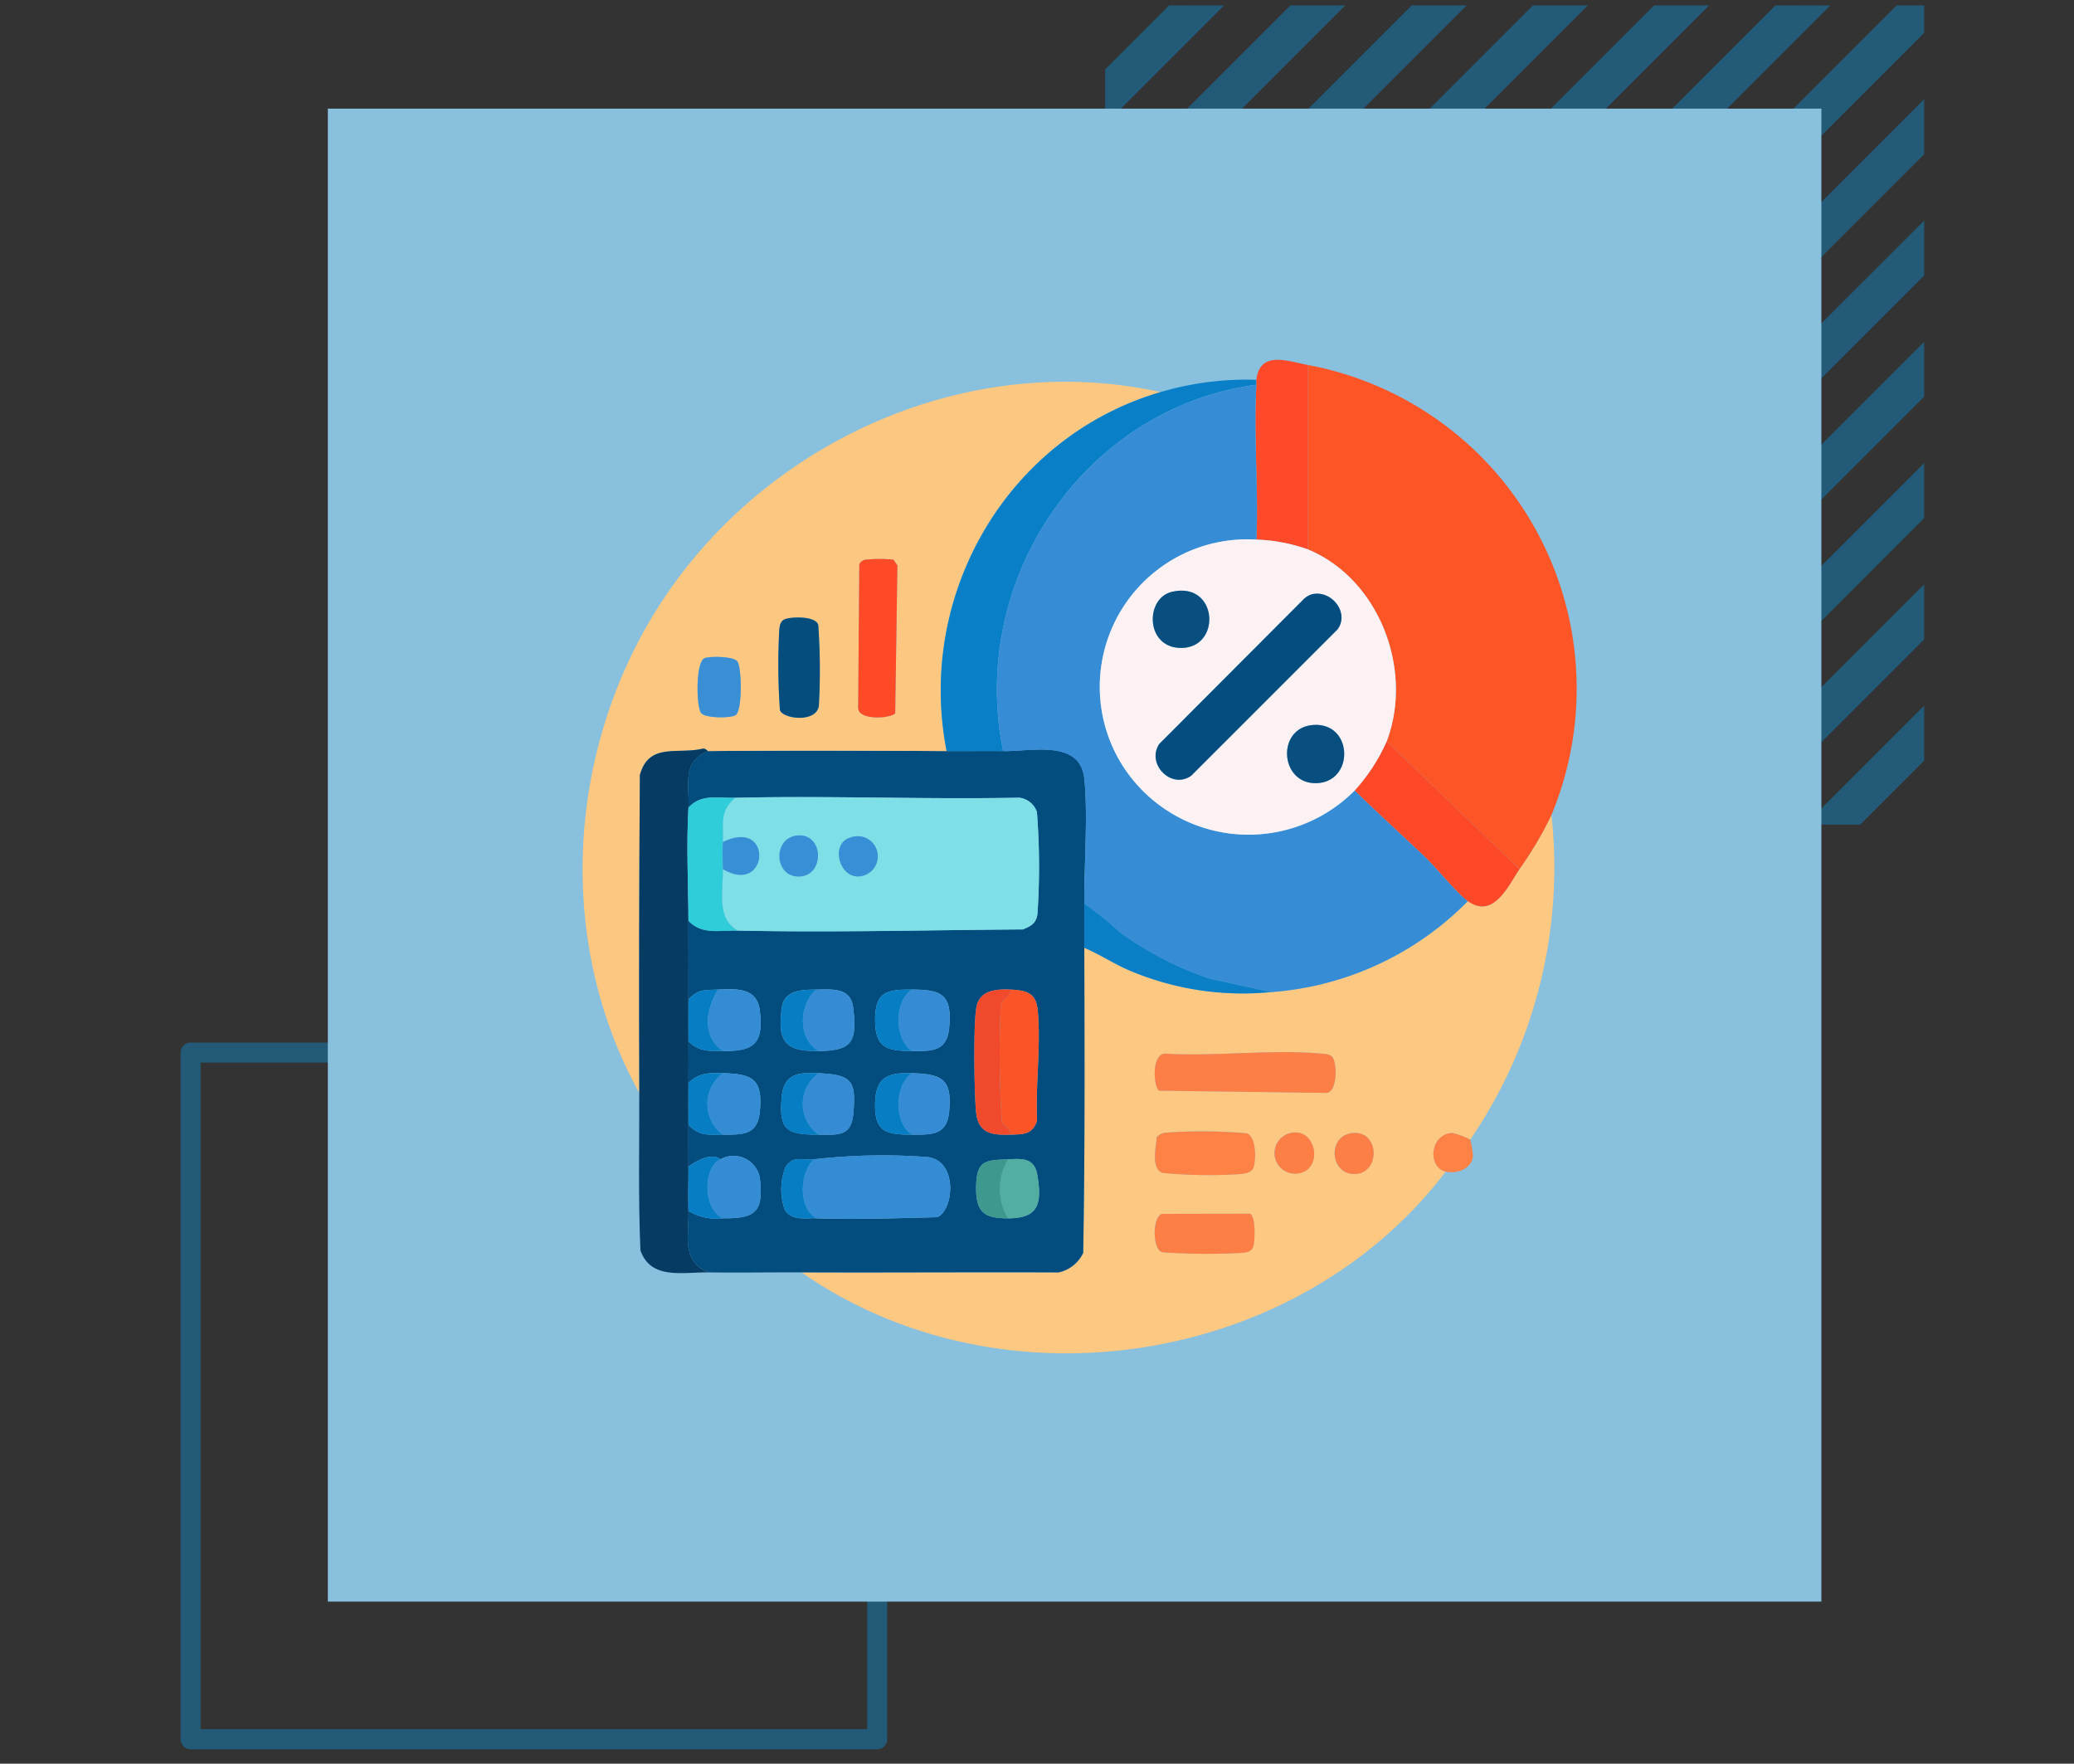 <svg xmlns="http://www.w3.org/2000/svg" xmlns:xlink="http://www.w3.org/1999/xlink" width="207" height="176" viewBox="0 0 207 176">
  <rect x="0" y="0" width="207" height="176" fill="#333333" stroke="none"/>
  <defs>
    <clipPath id="clip-path">
      <rect id="Rectangle_404871" data-name="Rectangle 404871" width="207" height="176" transform="translate(285 13066)" fill="none"/>
    </clipPath>
    <clipPath id="clip-path-2">
      <rect id="Rectangle_404872" data-name="Rectangle 404872" width="99.237" height="99.143" fill="none"/>
    </clipPath>
  </defs>
  <g id="img4" transform="translate(-285 -13066)" clip-path="url(#clip-path)">
    <g id="Group_1102562" data-name="Group 1102562" transform="translate(302.542 13054.772)">
      <rect id="Rectangle_404868" data-name="Rectangle 404868" width="185" height="186" transform="translate(0.458 0.228)" fill="none"/>
      <g id="Group_1102561" data-name="Group 1102561" transform="translate(1.484 11.771)">
        <g id="Group_1102560" data-name="Group 1102560" transform="translate(91.272 0)">
          <path id="Path_877403" data-name="Path 877403" d="M220.849,10.626l-79,79v2.745h2.744l79-79V10.626Z" transform="translate(-141.847 -10.626)" fill="#225a78"/>
          <path id="Path_877404" data-name="Path 877404" d="M208.746,10.626l-66.9,66.9v5.49l72.388-72.389Z" transform="translate(-141.847 -10.626)" fill="#225a78"/>
          <path id="Path_877405" data-name="Path 877405" d="M196.642,10.626l-54.8,54.8v5.489l60.285-60.285Z" transform="translate(-141.847 -10.626)" fill="#225a78"/>
          <path id="Path_877406" data-name="Path 877406" d="M184.539,10.626,141.847,53.318v5.489l48.182-48.182Z" transform="translate(-141.847 -10.626)" fill="#225a78"/>
          <path id="Path_877407" data-name="Path 877407" d="M172.436,10.626,141.847,41.215V46.7l36.079-36.079Z" transform="translate(-141.847 -10.626)" fill="#225a78"/>
          <path id="Path_877408" data-name="Path 877408" d="M160.332,10.626,141.847,29.111V34.6l23.975-23.975Z" transform="translate(-141.847 -10.626)" fill="#225a78"/>
          <path id="Path_877409" data-name="Path 877409" d="M148.229,10.626l-6.382,6.382V22.5l11.872-11.872Z" transform="translate(-141.847 -10.626)" fill="#225a78"/>
          <path id="Path_877410" data-name="Path 877410" d="M268.109,148.759h5.49l6.381-6.382v-5.489Z" transform="translate(-198.233 -67.012)" fill="#225a78"/>
          <path id="Path_877411" data-name="Path 877411" d="M246.238,138.992h5.49l18.485-18.486v-5.489Z" transform="translate(-188.465 -57.245)" fill="#225a78"/>
          <path id="Path_877412" data-name="Path 877412" d="M224.368,129.226h5.49l30.588-30.589V93.147Z" transform="translate(-178.699 -47.478)" fill="#225a78"/>
          <path id="Path_877413" data-name="Path 877413" d="M202.5,119.459h5.49l42.691-42.692V71.277Z" transform="translate(-168.933 -37.711)" fill="#225a78"/>
          <path id="Path_877414" data-name="Path 877414" d="M180.628,109.692h5.489l54.8-54.8V49.407Z" transform="translate(-159.165 -27.945)" fill="#225a78"/>
          <path id="Path_877415" data-name="Path 877415" d="M158.757,99.925h5.49l66.9-66.9v-5.49Z" transform="translate(-149.399 -18.177)" fill="#225a78"/>
        </g>
        <rect id="Rectangle_404869" data-name="Rectangle 404869" width="68.522" height="68.522" transform="translate(0 104.497)" fill="none" stroke="#225a78" stroke-linecap="round" stroke-linejoin="round" stroke-width="2"/>
        <rect id="Rectangle_404870" data-name="Rectangle 404870" width="149.066" height="148.988" transform="translate(13.694 10.298)" fill="#88c0de"/>
        <g id="Group_1102563" data-name="Group 1102563" transform="translate(39.124 35.366)">
          <g id="Group_1102563-2" data-name="Group 1102563" clip-path="url(#clip-path-2)">
            <path id="Path_877416" data-name="Path 877416" d="M116.082,134.955a7.7,7.7,0,0,0-1.8-.665c-2.222.11-2.516,3.41-.651,3.855-14.715,19.386-44.262,24.021-64.293,10.061,8.546.034,17.1-.029,25.649.006a3.53,3.53,0,0,0,2.462-1.955c.179-10.125.138-20.3.109-30.442,1.6.667,3.065,1.671,4.666,2.327a28.961,28.961,0,0,0,13.984,2.09,30.615,30.615,0,0,0,19.631-9.08c2.536,1.827,4.036-1.509,5.153-3.19a36.422,36.422,0,0,0,3.19-5.4,48.138,48.138,0,0,1-8.1,32.391m-13.8-8.285c-.271-.271-.9-.282-1.281-.314-4.854-.41-10.29.312-15.208.027-1.549-.21-1.372,3.219-.776,3.688l16.71.222c1.159-.113,1.056-3.123.555-3.623m-16.7,7.6a1.46,1.46,0,0,0-.794.434c-.095,1.042-.6,3.181.6,3.573a48.875,48.875,0,0,0,7.746.115c.455-.053,1.141-.169,1.3-.658.264-.789.279-3.094-.683-3.408a51.132,51.132,0,0,0-8.178-.056m12.765-.012a2.055,2.055,0,0,0,.186,4.094c2.929,0,2.344-4.463-.186-4.094m6.114.031c-2.746.143-2.418,4.272.194,4.092,2.451-.169,2.357-4.224-.194-4.092m-19.129,8.075c-1,.294-1,3.535,0,3.827a63.913,63.913,0,0,0,8.06.061c.479-.064.888-.144,1.043-.674.16-.546.236-3.036-.353-3.229Z" transform="translate(-27.486 -57.14)" fill="#fdc881"/>
            <path id="Path_877417" data-name="Path 877417" d="M49.534,87.966c1.877.009,3.767-.022,5.644,0,2.915.034,7.723-1.2,8.11,2.81.36,3.715-.031,8.546-.012,12.4.007,1.469,0,2.948,0,4.417.028,10.139.07,20.317-.109,30.442a3.529,3.529,0,0,1-2.462,1.955c-8.549-.035-17.1.028-25.649-.005-3.1-.012-6.222.048-9.325,0-2.738-1.211-1.88-3.65-1.963-6.135a5.293,5.293,0,0,0,3.435.736c3.175.028,4.11-.539,3.686-4.055a2.675,2.675,0,0,0-3.931-1.834c-.915-.685-2.352.135-3.19.736-.013-1.387.008-2.784,0-4.172,1.09,1.151,1.988.981,3.435.981,1.959,0,3.466.078,3.692-2.318.3-3.217-.694-3.742-3.692-3.816-1.368-.034-2.4-.049-3.435.982.012-1.387.012-2.786,0-4.172,1.049,1.069,2.063.97,3.435.982,3.105.027,4.088-.717,3.686-4.055-.277-2.3-2.357-2.16-4.177-2.08-1.318.058-1.931-.072-2.945.981,0-2.614.013-5.239,0-7.853,1.318,1.426,3.128.944,4.908.982,9.474.2,19-.054,28.472-.116.787-.316,1.307-.594,1.45-1.494a70.273,70.273,0,0,0-.05-10.231,2.137,2.137,0,0,0-1.765-1.42c-9.443.185-18.915-.212-28.352.01-1.724.041-3.379-.417-4.662.982.131-2.319-.721-4.536,1.963-5.644,7.926-.066,15.877-.039,23.8,0M36.774,117.9c3.344-.043,3.834-.922,3.441-4.3-.24-2.06-2.046-1.857-3.687-1.835-1.4.018-3.21.022-3.449,1.827-.453,3.428.385,4.35,3.694,4.307m9.325,0c1.962.017,3.467.059,3.692-2.319.309-3.283-.7-3.816-3.692-3.816-2.473,0-3.712.147-3.7,3.067.011,2.85,1.281,3.046,3.7,3.068m9.816,8.343c1.258-.038,2.193.009,2.647-1.4-.164-3.516.4-7.552.069-11.006-.166-1.76-1.14-1.994-2.716-2.07-1.353-.066-3.022.036-3.384,1.647-.347,1.549-.232,8.675-.063,10.512.2,2.194,1.545,2.377,3.447,2.319m-19.14,0c1.886,0,3.232.23,3.447-2.074.312-3.345-.159-3.892-3.447-4.061-1.969-.1-3.476.028-3.692,2.319-.325,3.436.523,3.814,3.692,3.815m9.325,0c1.959,0,3.466.078,3.692-2.318.3-3.213-.683-3.722-3.692-3.816-2.267-.071-3.589.291-3.694,2.814-.128,3.057,1.038,3.32,3.694,3.321M36.283,128.7c-1.113.116-2.065-.41-2.811.748a6.064,6.064,0,0,0-.106,4.255c.656,1.167,2.051.85,3.162.887,3.994.134,8.043-.009,12.039-.108,1.624-.534,2.21-5.568-.9-6a60.285,60.285,0,0,0-11.388.223m19.386,0c-2.246.1-3.167.051-3.187,2.822-.019,2.519.873,3.067,3.187,3.067,2.989,0,3.41-1.384,2.931-4.28-.3-1.835-1.6-1.665-2.931-1.609" transform="translate(-13.206 -48.923)" fill="#024c7e"/>
            <path id="Path_877418" data-name="Path 877418" d="M57.677,5.971c-15.3,4.492-24.4,20.216-21.349,35.827-7.926-.039-15.877-.066-23.8,0-.043,0-.332-.345-.568-.235-2.514.58-5.352-.642-6.245,2.625q-.119,15.855-.058,31.72C-2.181,61.79-1.7,44.1,6.017,30.014c9.894-18.058,31.307-28.5,51.66-24.043M28.156,22.707a.936.936,0,0,0-.541.44L27.5,37.5c.05,1.279,3.281,1.05,3.7.521l.222-14.748-.4-.579a14.1,14.1,0,0,0-2.861.015M20.3,28.6c-.53.155-.611.565-.674,1.044a63.985,63.985,0,0,0,.061,8.06c.265.9,3.655,1.32,3.888-.43a64.16,64.16,0,0,0-.061-8.06c-.263-.892-2.516-.818-3.214-.613M12.2,32.514c-.935.313-.857,4.8-.391,5.463.391.555,2.842.546,3.419.265.755-.368.656-4.772.226-5.382-.373-.53-2.677-.539-3.254-.346" transform="translate(0 -2.756)" fill="#fcc881"/>
            <path id="Path_877419" data-name="Path 877419" d="M187.77,46.073a36.447,36.447,0,0,1-3.19,5.4l-13.251-12.76c2.7-7.117-.742-16.183-7.853-19.141V1.167A32.85,32.85,0,0,1,187.77,46.073" transform="translate(-91.076 -0.65)" fill="#fe5527"/>
            <path id="Path_877420" data-name="Path 877420" d="M19.613,87.834c-2.683,1.108-1.833,3.325-1.963,5.644-.218,3.874-.019,7.459,0,11.288.013,2.614,0,5.239,0,7.853,0,1.338-.012,2.835,0,4.171.012,1.386.012,2.786,0,4.172-.012,1.344-.007,2.822,0,4.172.008,1.387-.013,2.784,0,4.171.015,1.49-.054,2.822,0,4.417.084,2.485-.775,4.924,1.963,6.135-2.534-.039-5.719.771-6.756-2.2-.225-5.23-.1-10.479-.115-15.712q-.055-15.853.058-31.72c.893-3.266,3.732-2.045,6.245-2.625.236-.11.525.236.568.235" transform="translate(-7.088 -48.791)" fill="#063c64"/>
            <path id="Path_877421" data-name="Path 877421" d="M112.209,4.47c-.019.159.01.33,0,.491C94.939,7.3,83.437,24.531,86.934,41.524c-1.877-.022-3.767.009-5.644,0C78.24,25.912,87.341,10.188,102.639,5.7a30.361,30.361,0,0,1,9.57-1.227" transform="translate(-44.961 -2.481)" fill="#087fc7"/>
            <path id="Path_877422" data-name="Path 877422" d="M156.872.517v18.4a17.182,17.182,0,0,0-5.153-.981c.225-5.079-.3-10.412,0-15.46.01-.162-.019-.332,0-.491C152.072-.985,154.9.157,156.872.517" transform="translate(-84.472 0)" fill="#fe4a28"/>
            <path id="Path_877423" data-name="Path 877423" d="M195.415,174.865a11.388,11.388,0,0,1,.269,1.6c-.074,1.3-1.6,1.859-2.723,1.592-1.865-.445-1.57-3.745.652-3.855a7.711,7.711,0,0,1,1.8.665" transform="translate(-106.819 -97.05)" fill="#fe8146"/>
            <path id="Path_877424" data-name="Path 877424" d="M119.258,5.6c-.3,5.048.225,10.381,0,15.46a14.717,14.717,0,0,0-13.061,23,14.921,14.921,0,0,0,22.877,2.03c2.287,2.251,4.672,4.41,7,6.62,1.2,1.139,3.16,3.611,4.288,4.423a30.617,30.617,0,0,1-19.632,9.079l-6.137-1.347a33.64,33.64,0,0,1-8.913-4.583,32.746,32.746,0,0,0-3.6-2.9c-.018-3.859.372-8.689.012-12.4-.388-4.005-5.195-2.776-8.11-2.81C90.486,25.17,101.988,7.944,119.258,5.6" transform="translate(-52.01 -3.12)" fill="#368dd6"/>
            <path id="Path_877425" data-name="Path 877425" d="M190.445,98.7c-1.117,1.681-2.617,5.017-5.153,3.19-1.128-.813-3.087-3.284-4.288-4.423-2.328-2.209-4.713-4.369-7-6.619a18.264,18.264,0,0,0,3.19-4.908Z" transform="translate(-96.941 -47.879)" fill="#fd4928"/>
            <path id="Path_877426" data-name="Path 877426" d="M146.623,156.437c.5.5.6,3.509-.555,3.623l-16.711-.222c-.6-.469-.772-3.9.776-3.688,4.918.285,10.355-.437,15.209-.027.381.032,1.009.043,1.281.314" transform="translate(-71.827 -86.907)" fill="#fe7f45"/>
            <path id="Path_877427" data-name="Path 877427" d="M129.953,173.991a51.181,51.181,0,0,1,8.178.055c.962.313.948,2.619.683,3.408-.163.489-.85.606-1.3.659a48.991,48.991,0,0,1-7.747-.115c-1.206-.392-.7-2.532-.6-3.574a1.46,1.46,0,0,1,.794-.433" transform="translate(-71.853 -96.858)" fill="#fe8146"/>
            <path id="Path_877428" data-name="Path 877428" d="M131.7,131.344a28.966,28.966,0,0,1-13.984-2.09c-1.6-.656-3.07-1.66-4.666-2.327,0-1.469.007-2.948,0-4.417a32.945,32.945,0,0,1,3.6,2.9A33.653,33.653,0,0,0,125.566,130Z" transform="translate(-62.984 -68.253)" fill="#0b7fc6"/>
            <path id="Path_877429" data-name="Path 877429" d="M129.677,192.417l8.75-.015c.589.193.513,2.683.353,3.229-.156.53-.565.61-1.043.674a63.91,63.91,0,0,1-8.06-.061c-1-.293-1-3.533,0-3.827" transform="translate(-71.828 -107.191)" fill="#fe7f45"/>
            <path id="Path_877430" data-name="Path 877430" d="M157.738,174.107c2.531-.368,3.116,4.094.186,4.094a2.055,2.055,0,0,1-.186-4.094" transform="translate(-86.873 -96.986)" fill="#fe7f45"/>
            <path id="Path_877431" data-name="Path 877431" d="M171.4,174.2c2.551-.132,2.645,3.924.194,4.092-2.612.18-2.94-3.949-.194-4.092" transform="translate(-94.423 -97.048)" fill="#fe7f45"/>
            <path id="Path_877432" data-name="Path 877432" d="M32.725,98.6c9.437-.222,18.909.174,28.352-.011a2.136,2.136,0,0,1,1.765,1.42,70.15,70.15,0,0,1,.05,10.231c-.143.9-.663,1.178-1.45,1.494-9.476.062-19,.318-28.471.116-2.152-1.233-1.434-3.943-1.473-6.135,4.6,2.726,5.079-5.21,0-2.7.086-1.837-.382-3.044,1.227-4.417m6.3,3.753c-2.606.142-2.462,4.258.19,4.1,2.436-.148,2.375-4.237-.19-4.1m5.165.225c-2.024.6-1.061,4.234,1.119,3.837a2.01,2.01,0,1,0-1.119-3.837" transform="translate(-17.501 -54.892)" fill="#7fdfe7"/>
            <path id="Path_877433" data-name="Path 877433" d="M50.972,185.5c-1.838-1.1-1.662-4.489-.245-5.889a60.283,60.283,0,0,1,11.388-.223c3.105.437,2.52,5.471.9,6-4,.1-8.044.242-12.039.108" transform="translate(-27.649 -99.832)" fill="#348cd4"/>
            <path id="Path_877434" data-name="Path 877434" d="M95.07,141.9c1.576.077,2.55.31,2.716,2.07.326,3.453-.233,7.49-.069,11.006-.454,1.411-1.388,1.364-2.647,1.4.053-.627-.682-.858-.856-1.231a104.772,104.772,0,0,1-.12-11.647c.136-.71.951-.849.977-1.6" transform="translate(-52.362 -79.057)" fill="#fb5426"/>
            <path id="Path_877435" data-name="Path 877435" d="M28.384,98.634c-1.609,1.373-1.141,2.58-1.227,4.417-.052,1.112-.019,1.653,0,2.7.038,2.191-.68,4.9,1.472,6.135-1.779-.038-3.59.444-4.908-.981-.019-3.829-.218-7.414,0-11.288,1.283-1.4,2.938-.941,4.662-.981" transform="translate(-13.159 -54.928)" fill="#2fcdda"/>
            <path id="Path_877436" data-name="Path 877436" d="M91.893,141.885c-.026.751-.84.89-.977,1.6a104.772,104.772,0,0,0,.12,11.647c.174.373.909.6.856,1.231-1.9.057-3.245-.125-3.447-2.32-.169-1.837-.284-8.963.063-10.511.361-1.611,2.031-1.713,3.384-1.647" transform="translate(-49.184 -79.039)" fill="#f0492b"/>
            <path id="Path_877437" data-name="Path 877437" d="M29.725,147.993c-2.137-1.5-1.687-4.144-.491-6.135,1.82-.08,3.9-.222,4.177,2.08.4,3.338-.581,4.082-3.686,4.055" transform="translate(-15.727 -79.012)" fill="#348cd4"/>
            <path id="Path_877438" data-name="Path 877438" d="M29.435,179.759a2.674,2.674,0,0,1,3.931,1.834c.424,3.516-.512,4.083-3.686,4.055-1.955-.857-2.038-5.029-.245-5.889" transform="translate(-15.682 -99.981)" fill="#348cd4"/>
            <path id="Path_877439" data-name="Path 877439" d="M29.666,166.877a3.822,3.822,0,0,1,0-6.135c3,.074,3.995.6,3.692,3.816-.226,2.4-1.733,2.319-3.692,2.319" transform="translate(-15.668 -89.552)" fill="#348cd4"/>
            <path id="Path_877440" data-name="Path 877440" d="M72.557,148.038c-1.8-1.14-1.837-5.033,0-6.135,2.99,0,4,.533,3.692,3.816-.224,2.378-1.729,2.336-3.692,2.319" transform="translate(-39.664 -79.057)" fill="#358cd5"/>
            <path id="Path_877441" data-name="Path 877441" d="M51.222,148.019c-2.145-1.265-2-4.578-.245-6.135,1.641-.021,3.447-.225,3.687,1.835.393,3.378-.1,4.257-3.441,4.3" transform="translate(-27.654 -79.038)" fill="#358cd5"/>
            <path id="Path_877442" data-name="Path 877442" d="M72.557,166.877c-1.837-1.1-1.8-4.995,0-6.135,3.008.094,3.994.6,3.692,3.816-.226,2.4-1.733,2.319-3.692,2.319" transform="translate(-39.664 -89.552)" fill="#358cd5"/>
            <path id="Path_877443" data-name="Path 877443" d="M51.21,166.877a3.749,3.749,0,0,1,0-6.135c3.288.169,3.759.715,3.447,4.061-.215,2.3-1.561,2.075-3.447,2.074" transform="translate(-27.642 -89.552)" fill="#358cd5"/>
            <path id="Path_877444" data-name="Path 877444" d="M94.863,185.984a5.771,5.771,0,0,1,0-5.889c1.332-.056,2.627-.226,2.931,1.609.479,2.9.058,4.281-2.931,4.28" transform="translate(-52.4 -100.317)" fill="#51aea0"/>
            <path id="Path_877445" data-name="Path 877445" d="M69.611,160.732c-1.8,1.14-1.837,5.033,0,6.135-2.656,0-3.822-.264-3.694-3.321.1-2.524,1.427-2.885,3.694-2.814" transform="translate(-36.718 -89.542)" fill="#077dc4"/>
            <path id="Path_877446" data-name="Path 877446" d="M69.614,141.9c-1.837,1.1-1.8,4.995,0,6.135-2.42-.022-3.691-.217-3.7-3.068-.011-2.92,1.228-3.067,3.7-3.067" transform="translate(-36.721 -79.057)" fill="#077dc4"/>
            <path id="Path_877447" data-name="Path 877447" d="M26.786,141.9c-1.2,1.991-1.646,4.639.491,6.135-1.372-.012-2.386.087-3.435-.981-.012-1.337,0-2.834,0-4.172,1.014-1.053,1.626-.923,2.945-.981" transform="translate(-13.279 -79.057)" fill="#077dc4"/>
            <path id="Path_877448" data-name="Path 877448" d="M27.275,160.729a3.822,3.822,0,0,0,0,6.135c-1.448,0-2.345.169-3.435-.981-.008-1.349-.012-2.828,0-4.172,1.031-1.03,2.067-1.015,3.435-.981" transform="translate(-13.277 -89.539)" fill="#077dc4"/>
            <path id="Path_877449" data-name="Path 877449" d="M48.489,160.712a3.749,3.749,0,0,0,0,6.135c-3.169,0-4.017-.38-3.692-3.815.217-2.291,1.723-2.421,3.692-2.319" transform="translate(-24.921 -89.523)" fill="#077dc4"/>
            <path id="Path_877450" data-name="Path 877450" d="M48.18,141.9c-1.752,1.557-1.9,4.87.245,6.135-3.309.042-4.147-.879-3.694-4.307.238-1.806,2.05-1.81,3.448-1.828" transform="translate(-24.858 -79.057)" fill="#077dc4"/>
            <path id="Path_877451" data-name="Path 877451" d="M27.012,179.807c-1.793.86-1.71,5.032.245,5.889a5.293,5.293,0,0,1-3.435-.736c-.054-1.595.014-2.927,0-4.417.838-.6,2.276-1.421,3.191-.736" transform="translate(-13.26 -100.03)" fill="#077dc4"/>
            <path id="Path_877452" data-name="Path 877452" d="M91.87,180.134a5.771,5.771,0,0,0,0,5.889c-2.314,0-3.206-.548-3.187-3.067.02-2.772.941-2.727,3.187-2.822" transform="translate(-49.407 -100.356)" fill="#3e988e"/>
            <path id="Path_877453" data-name="Path 877453" d="M48.016,180.107c-1.416,1.4-1.592,4.794.245,5.889-1.111-.037-2.505.28-3.162-.887a6.064,6.064,0,0,1,.106-4.255c.746-1.158,1.7-.632,2.811-.748" transform="translate(-24.939 -100.329)" fill="#077dc4"/>
            <path id="Path_877454" data-name="Path 877454" d="M62.752,44.929a14.1,14.1,0,0,1,2.861-.015l.4.579L65.794,60.24c-.417.529-3.648.758-3.7-.521l.115-14.35a.931.931,0,0,1,.541-.44" transform="translate(-34.595 -24.977)" fill="#fe4a27"/>
            <path id="Path_877455" data-name="Path 877455" d="M44.877,58.183c.7-.2,2.951-.279,3.214.613a64.16,64.16,0,0,1,.061,8.06c-.233,1.75-3.623,1.33-3.888.43a63.984,63.984,0,0,1-.061-8.06c.063-.479.144-.888.674-1.044" transform="translate(-24.572 -32.342)" fill="#044d7d"/>
            <path id="Path_877456" data-name="Path 877456" d="M26.626,67.048c.578-.194,2.881-.184,3.254.346.43.61.528,5.014-.226,5.382-.577.281-3.028.291-3.419-.265-.467-.663-.545-5.15.391-5.463" transform="translate(-14.428 -37.289)" fill="#3a8fd4"/>
            <path id="Path_877457" data-name="Path 877457" d="M132.159,40.488a17.2,17.2,0,0,1,5.153.982c7.11,2.957,10.557,12.023,7.853,19.14a18.264,18.264,0,0,1-3.19,4.908,14.921,14.921,0,0,1-22.877-2.03,14.717,14.717,0,0,1,13.061-23m-8.415,5.206c-2.675.616-2.675,5.42.7,5.6,4.288.23,3.971-6.675-.7-5.6m13.991.24a2.006,2.006,0,0,0-.919.561L122.477,60.866c-1.352,1.985,1.195,4.6,3.181,3.18l14.6-14.6c1.216-1.652-.585-3.942-2.522-3.512m.229,13.043c-3.849.135-3.535,5.932.2,5.815,3.753-.118,3.671-5.95-.2-5.815" transform="translate(-64.912 -22.548)" fill="#fcf2f3"/>
            <path id="Path_877458" data-name="Path 877458" d="M46.226,107.156c2.566-.14,2.626,3.949.19,4.1-2.652.161-2.8-3.956-.19-4.1" transform="translate(-24.707 -59.696)" fill="#378fd6"/>
            <path id="Path_877459" data-name="Path 877459" d="M31.571,110.731c-.018-1.047-.052-1.587,0-2.7,5.079-2.511,4.6,5.425,0,2.7" transform="translate(-17.574 -59.909)" fill="#378fd6"/>
            <path id="Path_877460" data-name="Path 877460" d="M58.856,107.5a2.01,2.01,0,1,1,1.119,3.837c-2.179.4-3.143-3.232-1.119-3.837" transform="translate(-32.171 -59.812)" fill="#378fd6"/>
            <path id="Path_877461" data-name="Path 877461" d="M144.761,52.738c1.937-.429,3.738,1.861,2.522,3.512l-14.6,14.6c-1.986,1.422-4.532-1.195-3.181-3.179L143.842,53.3a2.01,2.01,0,0,1,.919-.561" transform="translate(-71.937 -29.352)" fill="#054d7f"/>
            <path id="Path_877462" data-name="Path 877462" d="M161.492,82.251c3.869-.135,3.951,5.7.2,5.815-3.733.117-4.047-5.68-.2-5.815" transform="translate(-88.439 -45.822)" fill="#084f80"/>
            <path id="Path_877463" data-name="Path 877463" d="M130.416,52.118c4.666-1.074,4.983,5.831.695,5.6-3.37-.182-3.37-4.986-.695-5.6" transform="translate(-71.584 -28.973)" fill="#084f80"/>
          </g>
        </g>
      </g>
    </g>
  </g>
</svg>
